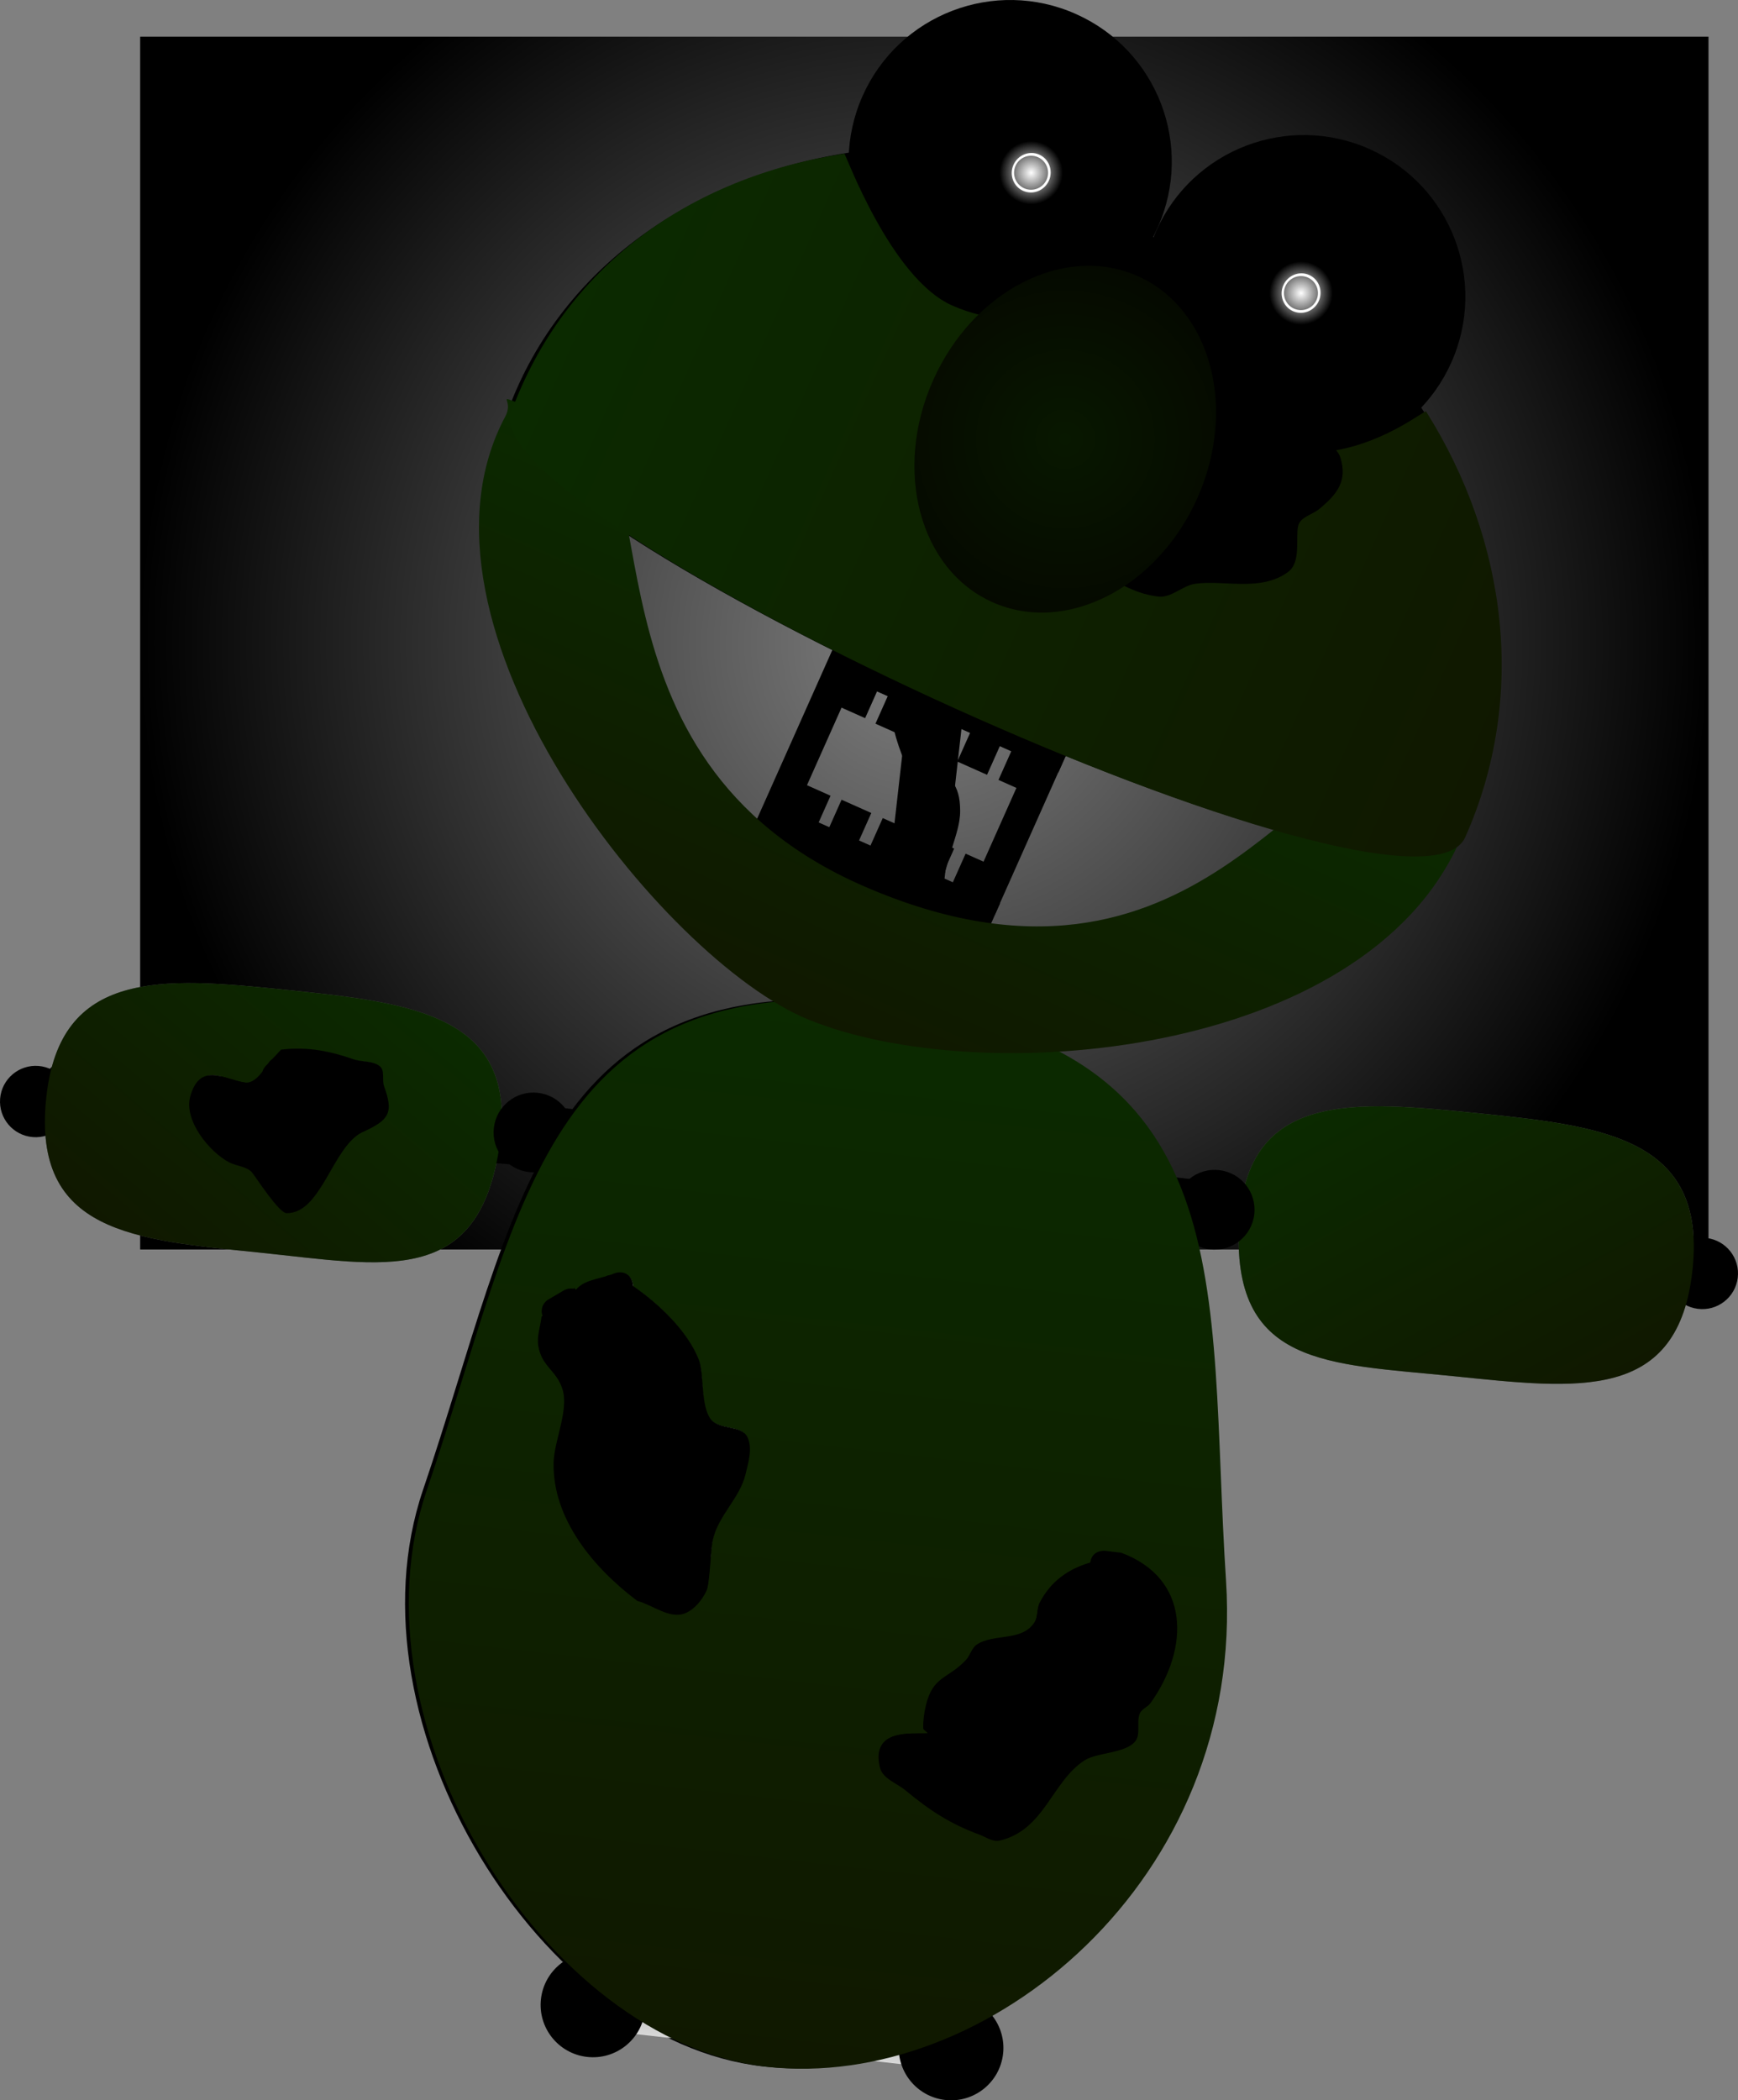 <svg version="1.1" xmlns="http://www.w3.org/2000/svg" xmlns:xlink="http://www.w3.org/1999/xlink" width="557.418" height="673.462" viewBox="0,0,557.418,673.462"><rect x="0" y="0" width="557.418" height="673.462" fill="#808080" stroke="none"/><defs><radialGradient cx="240" cy="180" r="251.501" gradientUnits="userSpaceOnUse" id="color-1"><stop offset="0" stop-color="#000000" stop-opacity="0"/><stop offset="1" stop-color="#000000"/></radialGradient><linearGradient x1="366.251" y1="367.187" x2="374.809" y2="368.255" gradientUnits="userSpaceOnUse" id="color-2"><stop offset="0" stop-color="#a4a4a4"/><stop offset="1" stop-color="#d8d8d8"/></linearGradient><linearGradient x1="453.341" y1="377.326" x2="444.783" y2="376.258" gradientUnits="userSpaceOnUse" id="color-3"><stop offset="0" stop-color="#a4a4a4"/><stop offset="1" stop-color="#d8d8d8"/></linearGradient><linearGradient x1="415.49" y1="332.411" x2="414.067" y2="343.821" gradientUnits="userSpaceOnUse" id="color-4"><stop offset="0" stop-color="#a4a4a4"/><stop offset="1" stop-color="#d8d8d8"/></linearGradient><linearGradient x1="406.063" y1="413.795" x2="407.486" y2="402.385" gradientUnits="userSpaceOnUse" id="color-5"><stop offset="0" stop-color="#a4a4a4"/><stop offset="1" stop-color="#d8d8d8"/></linearGradient><linearGradient x1="384.095" y1="319.465" x2="442.863" y2="426.782" gradientUnits="userSpaceOnUse" id="color-6"><stop offset="0" stop-color="#0b2a00"/><stop offset="1" stop-color="#101800"/></linearGradient><linearGradient x1="78.725" y1="337.304" x2="70.129" y2="336.618" gradientUnits="userSpaceOnUse" id="color-7"><stop offset="0" stop-color="#a4a4a4"/><stop offset="1" stop-color="#d8d8d8"/></linearGradient><linearGradient x1="-8.615" y1="329.619" x2="-0.018" y2="330.304" gradientUnits="userSpaceOnUse" id="color-8"><stop offset="0" stop-color="#a4a4a4"/><stop offset="1" stop-color="#d8d8d8"/></linearGradient><linearGradient x1="37.537" y1="293.287" x2="36.624" y2="304.749" gradientUnits="userSpaceOnUse" id="color-9"><stop offset="0" stop-color="#a4a4a4"/><stop offset="1" stop-color="#d8d8d8"/></linearGradient><linearGradient x1="30.31" y1="374.897" x2="31.224" y2="363.435" gradientUnits="userSpaceOnUse" id="color-10"><stop offset="0" stop-color="#a4a4a4"/><stop offset="1" stop-color="#d8d8d8"/></linearGradient><linearGradient x1="70.902" y1="286.958" x2="-8.356" y2="380.173" gradientUnits="userSpaceOnUse" id="color-11"><stop offset="0" stop-color="#0b2a00"/><stop offset="1" stop-color="#101800"/></linearGradient><linearGradient x1="186.111" y1="544.146" x2="219.471" y2="547.922" gradientUnits="userSpaceOnUse" id="color-12"><stop offset="0" stop-color="#a4a4a4"/><stop offset="1" stop-color="#d8d8d8"/></linearGradient><radialGradient cx="213.151" cy="447.376" r="27.178" gradientUnits="userSpaceOnUse" id="color-13"><stop offset="0" stop-color="#d8d8d8"/><stop offset="1" stop-color="#a4a4a4"/></radialGradient><linearGradient x1="263.178" y1="410.594" x2="248.81" y2="408.968" gradientUnits="userSpaceOnUse" id="color-14"><stop offset="0" stop-color="#a4a4a4"/><stop offset="1" stop-color="#d8d8d8"/></linearGradient><linearGradient x1="172.342" y1="402.788" x2="186.71" y2="404.414" gradientUnits="userSpaceOnUse" id="color-15"><stop offset="0" stop-color="#a4a4a4"/><stop offset="1" stop-color="#d8d8d8"/></linearGradient><linearGradient x1="211.278" y1="462.892" x2="209.517" y2="478.457" gradientUnits="userSpaceOnUse" id="color-16"><stop offset="0" stop-color="#a4a4a4"/><stop offset="1" stop-color="#d8d8d8"/></linearGradient><linearGradient x1="267.634" y1="411.473" x2="283.353" y2="419.358" gradientUnits="userSpaceOnUse" id="color-17"><stop offset="0" stop-color="#a4a4a4"/><stop offset="1" stop-color="#d8d8d8"/></linearGradient><linearGradient x1="166.444" y1="400.886" x2="149.361" y2="405.059" gradientUnits="userSpaceOnUse" id="color-18"><stop offset="0" stop-color="#a4a4a4"/><stop offset="1" stop-color="#d8d8d8"/></linearGradient><linearGradient x1="193.08" y1="615.142" x2="191.286" y2="630.992" gradientUnits="userSpaceOnUse" id="color-19"><stop offset="0" stop-color="#a4a4a4"/><stop offset="1" stop-color="#d8d8d8"/></linearGradient><linearGradient x1="227.881" y1="295.687" x2="189.311" y2="636.502" gradientUnits="userSpaceOnUse" id="color-20"><stop offset="0" stop-color="#0b2a00"/><stop offset="1" stop-color="#101800"/></linearGradient><linearGradient x1="266.759" y1="155.199" x2="260.544" y2="169.139" gradientUnits="userSpaceOnUse" id="color-21"><stop offset="0" stop-color="#a4a4a4"/><stop offset="1" stop-color="#d8d8d8"/></linearGradient><linearGradient x1="240.192" y1="99.378" x2="224.784" y2="92.509" gradientUnits="userSpaceOnUse" id="color-22"><stop offset="0" stop-color="#a4a4a4"/><stop offset="1" stop-color="#d8d8d8"/></linearGradient><linearGradient x1="261.679" y1="166.449" x2="201.972" y2="300.376" gradientUnits="userSpaceOnUse" id="color-23"><stop offset="0" stop-color="#0b2a00"/><stop offset="1" stop-color="#101800"/></linearGradient><linearGradient x1="125.714" y1="64.339" x2="431.931" y2="200.856" gradientUnits="userSpaceOnUse" id="color-24"><stop offset="0" stop-color="#0b2a00"/><stop offset="1" stop-color="#101800"/></linearGradient><radialGradient cx="285.182" cy="114.627" r="57.237" gradientUnits="userSpaceOnUse" id="color-25"><stop offset="0" stop-color="#081800"/><stop offset="1" stop-color="#050900"/></radialGradient><radialGradient cx="274.275" cy="29.185" r="10.15" gradientUnits="userSpaceOnUse" id="color-26"><stop offset="0" stop-color="#ffffff"/><stop offset="1" stop-color="#ffffff" stop-opacity="0"/></radialGradient><radialGradient cx="360.834" cy="67.775" r="10.15" gradientUnits="userSpaceOnUse" id="color-27"><stop offset="0" stop-color="#ffffff"/><stop offset="1" stop-color="#ffffff" stop-opacity="0"/></radialGradient></defs><g transform="translate(56.457,26.202)"><g data-paper-data="{&quot;isPaintingLayer&quot;:true}" fill-rule="nonzero" stroke-linecap="butt" stroke-linejoin="miter" stroke-miterlimit="10" stroke-dasharray="" stroke-dashoffset="0" style="mix-blend-mode: normal"><path d="M-11.502,374.444v-388.889h503.003v388.889z" fill="url(#color-1)" stroke="none" stroke-width="0"/><g data-paper-data="{&quot;index&quot;:null}"><path d="M409.452,415.045c-40.166,-4.062 -71.311,-2.989 -68.468,-49.478c2.576,-42.128 36.821,-38.832 76.987,-34.77c40.166,4.062 72.556,8.178 68.468,49.478c-4.299,43.422 -36.821,38.832 -76.987,34.77z" fill="#525252" stroke="#000000" stroke-width="0"/><path d="M337.878,357.644c1.555,-4.022 5.577,-2.466 5.577,-2.466l1.742,0.812c6.116,0.847 12.08,3.541 17.86,6.69c0.385,-0.459 0.797,-0.94 1.244,-1.442c2.026,-2.275 4.436,-4.177 6.654,-6.265c0,0 2.4,-2.244 4.968,-0.72c0.771,-0.127 1.363,-0.054 1.363,-0.054l2.139,0.267c5.889,0.758 10.306,1.263 13.552,4.555c3.264,-2.74 6.529,-5.48 9.793,-8.221c0,0 3.054,-2.563 5.753,0.176c0.335,-0.039 0.68,-0.038 1.029,0.006c0.333,0.041 0.652,0.12 0.954,0.23c1.354,-0.128 2.511,0.425 2.511,0.425l4.101,1.96c4.391,2.103 9.626,2.743 13.391,5.829c1.396,1.145 2.679,3.019 3.872,5.178c1.717,-1.129 3.581,-1.992 5.639,-2.335c8.151,-1.358 16.48,3.184 23.943,8.433c6.202,-4.747 15.921,-7.719 22.299,-0.98c2.259,2.387 2.425,5.988 3.096,9.32c1.063,0.261 2.177,0.99 2.798,2.749c1.436,4.066 -2.629,5.502 -2.629,5.502c-1.839,0.609 -3.679,1.218 -5.518,1.827l-5.276,-0.542c0,0 -0.115,-0.014 -0.306,-0.057c-0.135,-0.004 -0.271,-0.015 -0.407,-0.032c-0.741,-0.092 -1.414,-0.367 -1.98,-0.774c-2.088,0.97 -4.205,-0.483 -4.205,-0.483c-2.692,-1.848 -5.425,-3.969 -8.222,-6.061c-4.389,1.669 -8.754,3.41 -13.229,4.831c-3.58,1.136 -7.18,3.845 -10.849,3.043c-2.904,-0.634 -3.985,-4.414 -5.886,-6.699c-0.933,-1.122 -1.745,-2.277 -2.483,-3.459c-7.515,5.431 -24.795,7.128 -32.769,2.264c-5.147,-3.139 -5.225,-6.079 -7.138,-9.43c-1.36,1.141 -2.691,2.259 -3.977,3.338c0,0 -0.377,0.317 -0.984,0.609c-0.663,0.843 -1.629,1.424 -2.712,1.596c-0.906,0.875 -2.185,1.347 -3.531,1.179c-0.321,-0.04 -0.628,-0.114 -0.921,-0.218c-2.073,2.188 -5.004,0.651 -5.004,0.651c-2.9,-1.52 -5.984,-3.435 -9.173,-5.369c-3.856,3.183 -8.314,5.176 -14.495,4.142c-2.173,-0.363 -4.709,-0.101 -6.448,-1.453c-2.582,-2.007 -3.093,-5.979 -5.643,-8.027l-0.549,-2.235c-0.584,-0.842 -0.871,-1.893 -0.734,-2.989c0.067,-0.541 0.232,-1.046 0.475,-1.499c0.082,-0.169 0.177,-0.342 0.288,-0.515c-0.385,-0.834 -0.502,-1.917 0.028,-3.287zM351.529,369.091c2.005,0.059 3.524,-0.115 4.767,-0.502c-2.657,-1.341 -5.337,-2.481 -7.999,-3.225c0.131,0.159 0.257,0.324 0.375,0.495c0.7,1.013 -0.067,2.695 0.748,3.618c0.473,0.535 1.395,-0.407 2.109,-0.386zM375.488,362.584c-1.509,1.516 -2.939,3.128 -4.363,4.716c2.213,1.291 4.395,2.55 6.544,3.692c0.616,-0.566 1.392,-0.952 2.24,-1.087c0.365,-0.352 0.79,-0.64 1.256,-0.846c0.313,-0.387 0.573,-0.605 0.573,-0.605l1.216,-1.021c1.162,-0.976 2.324,-1.951 3.486,-2.927c-1.868,-1.321 -4.559,-1.06 -8.083,-1.483l-2.139,-0.267c0,0 -0.3,-0.037 -0.731,-0.172zM408.485,359.538c-0.696,-0.087 -1.332,-0.335 -1.876,-0.702c-2.696,2.263 -5.552,4.661 -8.415,7.064c0.498,0.486 0.949,1.005 1.273,1.616c1.062,2.003 1.035,5.071 3.07,6.07c5.331,2.614 19.16,2.435 23.599,-1.685c0.297,-0.276 0.598,-0.562 0.901,-0.855c-0.273,-0.552 -0.551,-1.106 -0.837,-1.663c-0.575,-1.119 -0.413,-2.733 -1.409,-3.501c-3.233,-2.495 -7.706,-2.746 -11.392,-4.504l-3.845,-1.838c-0.348,0.043 -0.706,0.045 -1.07,-0.001zM454.676,375.092c-1.765,-1.019 -3.563,-1.916 -5.397,-2.628c-0.982,-0.381 -6.437,-1.961 -7.433,-1.768c-1.414,0.274 -2.627,0.885 -3.719,1.671c0.846,1.839 1.652,3.528 2.431,4.816c0.677,1.119 0.213,3.482 1.514,3.619c2.015,0.212 3.486,-2.086 5.343,-2.897c2.38,-1.039 4.812,-1.947 7.261,-2.813zM471.27,376.123c1.922,1.459 3.745,2.832 5.445,3.999c0,0 0.059,0.04 0.156,0.118c0.676,-0.287 1.435,-0.406 2.217,-0.308c0.137,0.017 0.271,0.04 0.403,0.069c0.195,0.005 0.31,0.02 0.31,0.02l1.283,0.205c-0.233,-1.81 -0.508,-3.592 -1.51,-5.062c-1.542,-2.261 -5.443,-0.753 -8.304,0.958z" fill="#000000" stroke="none" stroke-width="0.5"/><g stroke="none" stroke-width="0"><path d="M492.253,390.508l-159.739,-19.924l1.868,-14.976l159.739,19.924z" fill="#000000"/><path d="M371.206,397.136l-8.557,-1.067l7.205,-57.763l8.557,1.067z" fill="url(#color-2)"/><path d="M448.386,347.377l8.557,1.067l-7.205,57.763l-8.557,-1.067z" data-paper-data="{&quot;index&quot;:null}" fill="url(#color-3)"/><path d="M469.247,360.118l-54.467,-16.208l-58.206,2.155l1.423,-11.41l57.493,-2.244l55.18,16.297z" fill="url(#color-4)"/><path d="M463.556,411.552l-57.493,2.244l-55.18,-16.297l1.423,-11.41l55.893,16.386l56.78,-2.333z" data-paper-data="{&quot;index&quot;:null}" fill="url(#color-5)"/><path d="M478.165,380.706c0.782,-6.27 6.499,-10.719 12.77,-9.937c6.27,0.782 10.719,6.499 9.937,12.77c-0.782,6.27 -6.499,10.719 -12.77,9.937c-6.27,-0.782 -10.719,-6.499 -9.937,-12.77z" fill="#000000"/></g><path d="M409.452,415.045c-40.166,-4.062 -71.311,-2.989 -68.468,-49.478c2.576,-42.128 36.821,-38.832 76.987,-34.77c40.166,4.062 72.556,8.178 68.468,49.478c-4.299,43.422 -36.821,38.832 -76.987,34.77z" fill="url(#color-6)" stroke="#000000" stroke-width="0"/></g><g><path d="M26.739,375.435c-40.158,-4.146 -72.936,-6.228 -68.364,-49.622c4.349,-41.274 36.902,-38.754 77.06,-34.609c40.158,4.146 74.361,7.843 68.364,49.622c-6.618,46.104 -36.902,38.754 -77.06,34.609z" fill="#525252" stroke="#000000" stroke-width="0"/><path d="M108.442,333.696c0.242,1.449 -0.092,2.486 -0.638,3.224c0.074,0.191 0.132,0.38 0.178,0.562c0.146,0.493 0.205,1.021 0.162,1.564c-0.088,1.101 -0.582,2.073 -1.324,2.779l-0.99,2.077c-2.911,1.49 -4.215,5.276 -7.149,6.72c-1.977,0.972 -4.407,0.203 -6.609,0.119c-6.263,-0.238 -10.225,-3.091 -13.358,-6.988c-3.515,1.249 -6.922,2.5 -10.07,3.403c0,0 -3.182,0.912 -4.769,-1.65c-0.307,0.043 -0.624,0.053 -0.946,0.028c-1.353,-0.108 -2.51,-0.829 -3.22,-1.869c-1.025,-0.388 -1.854,-1.152 -2.333,-2.112c-0.535,-0.409 -0.841,-0.795 -0.841,-0.795c-1.041,-1.317 -2.119,-2.681 -3.219,-4.073c-2.551,2.894 -3.223,5.758 -8.898,7.791c-8.793,3.15 -25.373,-2.006 -31.634,-8.845c-0.961,1.009 -1.99,1.976 -3.131,2.886c-2.324,1.853 -4.147,5.336 -7.119,5.37c-3.756,0.043 -6.733,-3.338 -10.01,-5.175c-4.095,-2.296 -8.017,-4.884 -11.978,-7.406c-3.163,1.483 -6.267,3.008 -9.278,4.273c0,0 -2.367,0.995 -4.215,-0.378c-0.637,0.284 -1.352,0.417 -2.096,0.358c-0.137,-0.011 -0.272,-0.028 -0.405,-0.051c-0.195,0.004 -0.311,-0.006 -0.311,-0.006l-5.277,-0.536c-1.678,-0.968 -3.356,-1.937 -5.035,-2.905c0,0 -3.691,-2.229 -1.462,-5.92c0.964,-1.597 2.202,-2.086 3.296,-2.126c1.331,-3.128 2.222,-6.621 4.917,-8.501c7.609,-5.31 16.526,-0.434 21.64,5.469c8.371,-3.631 17.446,-6.395 25.154,-3.417c1.946,0.752 3.597,1.975 5.05,3.427c1.606,-1.873 3.24,-3.45 4.839,-4.288c4.311,-2.261 9.568,-1.829 14.293,-3l4.412,-1.09c0,0 1.245,-0.308 2.545,0.092c0.318,-0.047 0.646,-0.059 0.98,-0.033c0.351,0.028 0.689,0.097 1.009,0.203c3.198,-2.137 5.67,0.991 5.67,0.991c2.643,3.344 5.285,6.688 7.928,10.031c3.844,-2.567 8.272,-2.169 14.193,-1.72l2.149,0.171c0,0 0.595,0.047 1.324,0.328c2.824,-0.973 4.72,1.71 4.72,1.71c1.75,2.494 3.725,4.844 5.249,7.482c0.336,0.582 0.642,1.136 0.927,1.663c6.297,-1.914 12.683,-3.346 18.844,-2.939l1.87,-0.443c0,0 4.253,-0.71 4.963,3.543zM92.758,342.146c0.704,0.124 1.415,1.233 1.987,0.804c0.985,-0.739 0.574,-2.541 1.465,-3.392c0.15,-0.144 0.306,-0.28 0.467,-0.409c-2.757,0.19 -5.612,0.765 -8.486,1.541c1.138,0.631 2.591,1.108 4.567,1.456zM70.611,330.927c-0.449,0.044 -0.75,0.02 -0.75,0.02l-2.149,-0.171c-3.537,-0.298 -6.12,-1.098 -8.216,-0.182c0.941,1.19 1.882,2.381 2.823,3.571l0.985,1.246c0,0 0.211,0.266 0.439,0.709c0.415,0.296 0.773,0.663 1.059,1.082c0.803,0.304 1.486,0.838 1.974,1.517c2.335,-0.683 4.727,-1.475 7.155,-2.292c-1.074,-1.843 -2.148,-3.711 -3.319,-5.501zM38.911,321.271c-0.365,-0.029 -0.716,-0.103 -1.048,-0.216l-4.137,1.022c-3.965,0.976 -8.397,0.318 -12.068,2.107c-1.131,0.551 -1.298,2.165 -2.088,3.144c-0.393,0.487 -0.777,0.974 -1.156,1.459c0.238,0.349 0.474,0.689 0.71,1.02c3.514,4.933 17.021,7.905 22.771,6.423c2.196,-0.566 2.789,-3.576 4.234,-5.323c0.441,-0.533 0.988,-0.95 1.573,-1.325c-2.317,-2.932 -4.629,-5.857 -6.812,-8.619c-0.607,0.25 -1.281,0.364 -1.98,0.308zM-2.928,331.385c1.654,1.169 2.631,3.718 4.647,3.918c1.301,0.129 1.325,-2.279 2.214,-3.238c1.024,-1.104 2.155,-2.595 3.355,-4.225c-0.91,-0.99 -1.975,-1.834 -3.304,-2.388c-0.936,-0.391 -6.598,0.054 -7.637,0.228c-1.941,0.325 -3.882,0.841 -5.817,1.482c2.223,1.344 4.422,2.725 6.542,4.224zM-33.869,322.197c-1.278,1.236 -1.908,2.926 -2.502,4.652l1.298,0.058c0,0 0.116,0.009 0.308,0.044c0.135,-0.002 0.271,0.003 0.408,0.013c0.785,0.063 1.504,0.332 2.108,0.75c0.111,-0.057 0.177,-0.084 0.177,-0.084c1.901,-0.799 3.964,-1.774 6.141,-2.815c-2.456,-2.254 -5.971,-4.52 -7.938,-2.618z" fill="#000000" stroke="none" stroke-width="0.5"/><g stroke="none" stroke-width="0"><path d="M-48.189,319.615l160.467,12.794l-1.199,15.044l-160.467,-12.794z" fill="#000000"/><path d="M72.442,307.605l8.597,0.685l-4.627,58.026l-8.596,-0.685z" fill="url(#color-7)"/><path d="M-2.332,359.317l-8.596,-0.685l4.627,-58.026l8.596,0.685z" data-paper-data="{&quot;index&quot;:null}" fill="url(#color-8)"/><path d="M-19.798,298.088l57.336,-4.801l55.851,13.825l-0.914,11.462l-56.567,-13.882l-56.62,4.858z" fill="url(#color-9)"/><path d="M-24.627,349.61l55.134,13.768l58.052,-4.743l-0.914,11.462l-57.336,4.801l-55.851,-13.825z" data-paper-data="{&quot;index&quot;:null}" fill="url(#color-10)"/><path d="M-45.924,338.405c-6.299,-0.502 -10.998,-6.016 -10.496,-12.315c0.502,-6.299 6.016,-10.998 12.315,-10.496c6.299,0.502 10.998,6.016 10.496,12.315c-0.502,6.299 -6.016,10.998 -12.315,10.496z" fill="#000000"/></g><path d="M26.739,375.435c-40.158,-4.146 -72.936,-6.228 -68.364,-49.622c4.349,-41.274 36.902,-38.754 77.06,-34.609c40.158,4.146 74.361,7.843 68.364,49.622c-6.618,46.104 -36.902,38.754 -77.06,34.609zM30.168,314.204c-0.15,0.185 -0.318,0.42 -0.504,0.692l-0.72,0.775c-0.091,0.09 -0.179,0.185 -0.264,0.284c-0.353,0.415 -0.613,0.877 -0.783,1.362c-0.031,0.079 -0.062,0.161 -0.09,0.246c-1.446,1.89 -3.325,3.715 -5.521,3.412c-6.475,-0.895 -14.332,-6.853 -17.528,4.31c-2.23,7.789 6.175,17.915 12.503,21.145c2.371,1.21 5.61,1.211 7.281,3.284c1.231,1.528 8.446,12.876 10.906,12.913c11.164,0.171 14.512,-20.946 23.965,-25.764c8.888,-3.982 10.244,-6.184 7.141,-14.736c-0.73,-2.012 0.337,-4.878 -1.268,-6.293c-2.19,-1.93 -5.696,-1.329 -8.457,-2.279c-7.872,-2.708 -14.658,-4.026 -23.111,-3.02l-2.739,2.946c-0.514,0.374 -0.812,0.723 -0.812,0.723z" fill="url(#color-11)" stroke="#000000" stroke-width="0"/><path d="M30.097,314.047c0,0 0.308,-0.354 0.823,-0.728l2.774,-2.955c8.452,-1.006 15.407,0.386 23.279,3.095c2.761,0.95 6.283,0.381 8.473,2.311c1.605,1.415 0.548,4.316 1.277,6.327c3.102,8.551 1.736,10.848 -7.152,14.83c-9.453,4.818 -12.964,26.042 -24.128,25.871c-2.459,-0.038 -9.751,-11.404 -10.982,-12.933c-1.67,-2.073 -4.951,-2.104 -7.323,-3.314c-6.328,-3.23 -14.784,-13.491 -12.554,-21.279c3.196,-11.163 11.069,-5.265 17.544,-4.371c2.196,0.303 4.12,-1.581 5.566,-3.471c0.028,-0.084 0.061,-0.168 0.092,-0.248c0.17,-0.485 0.446,-0.958 0.798,-1.373c0.085,-0.099 0.177,-0.197 0.268,-0.287l0.731,-0.781c0.186,-0.271 0.363,-0.51 0.512,-0.696z" data-paper-data="{&quot;noHover&quot;:false,&quot;origItem&quot;:[&quot;Path&quot;,{&quot;applyMatrix&quot;:true,&quot;segments&quot;:[[[367.48181,262.68188],[0,0],[0.00346,0.13808]],[[367.51899,263.1771],[-0.01964,-0.18984],[0,0]],[[367.49179,263.79038],[0,0],[-0.0066,0.07408]],[[367.48181,264.01522],[0,-0.07578],[0,0.31596]],[[367.64739,264.91178],[-0.10696,-0.2783],[0.01594,0.0469]],[[367.69993,265.05434],[-0.01916,-0.04804],[0.07122,1.37946]],[[366.54169,268.63834],[1.08494,-0.69138],[-3.19892,2.03854]],[[360.41241,277.13324],[-2.78356,-6.1369],[1.9421,4.28172]],[[373.88953,281.78168],[-4.01188,0.95086],[1.50342,-0.35634]],[[378.34303,280.4965],[-1.51788,-0.28862],[1.11886,0.21276]],[[388.01925,282.10594],[-1.10152,0.90792],[5.00006,-4.12126]],[[388.92909,261.70604],[-2.36802,5.68378],[2.43238,-5.10166]],[[386.54691,252.5064],[4.58632,2.61444],[-1.07886,-0.61502]],[[383.62063,250.20062],[1.24164,0.02216],[-1.69398,-0.03022]],[[379.02513,252.3722],[1.57754,-0.6179],[-4.49844,1.76196]],[[367.67215,259.7252],[3.35878,-3.62236],[0,0]],[[367.56871,262.05704],[0,0],[-0.08686,0.35868]],[367.48183,262.6819]],&quot;closed&quot;:true,&quot;fillColor&quot;:[0,0,0,1]}]}" fill="#000000" stroke="none" stroke-width="0.5"/></g><g><path d="M335.556,480.462c6.249,96.026 -76.663,163.914 -147.443,155.904c-70.78,-8.01 -134.511,-109.61 -108.873,-184.911c30.527,-89.66 37.23,-168.377 147.443,-155.904c115.846,13.11 102.722,90.397 108.873,184.911z" fill="#000000" stroke="#000000" stroke-width="0"/><g stroke="none"><path d="M244.888,640.57c-4.789,-0.542 -4.247,-5.331 -4.247,-5.331l0.09,-0.798c0.632,-5.52 2.138,-12.289 0.187,-17.872c-1.574,-4.503 -8.283,-5.214 -11.261,-9.275c-0.604,-0.823 -4.512,-11.834 -4.573,-12.708c-0.101,-1.444 1.762,-2.711 1.398,-4.112c-0.501,-1.926 -2.745,-2.943 -3.688,-4.695c-1.14,-2.119 -1.657,-4.518 -2.485,-6.777c-2.419,-3.656 -7.027,-6.138 -8.049,-10.401c-1.862,-7.767 2.503,-21.348 3.661,-29.241c0.324,-2.207 1.358,-6.367 0.01,-8.799c-4.083,-7.363 -12.078,-12.689 -13.457,-21.577c-1.177,-7.582 5.35,-12.976 9.116,-17.827c3.418,-4.403 3.363,-12.046 1.685,-16.964c-1.012,-2.967 -2.156,-4.616 -3.634,-6.045c-2.134,9.075 -4.238,19.022 -8.421,26.275c-3.321,5.759 -12.357,11.622 -17.667,15.223c-1.672,1.134 -6.093,2.33 -7.3,4.748c-5.164,10.338 1.959,12.957 2.596,23.25c0.683,11.05 -14.065,25.629 -22.657,31.346c-0.816,2.583 2.068,5.034 2.678,7.673c0.874,3.781 0.392,10.988 -1.742,14.602c-5.081,8.606 -15.879,11.568 -19.963,21.285c-0.508,1.21 -0.091,8.445 -0.084,8.667l0.331,3.814c0,0 0.408,4.803 -4.395,5.21c-4.803,0.408 -5.21,-4.395 -5.21,-4.395l-0.362,-4.349c-0.312,-11.467 2.874,-18.559 11.449,-26.822c3.048,-2.937 7.526,-4.508 9.799,-8.079c3.619,-5.687 -2.2,-10.185 -2.589,-15.275c-0.208,-2.717 1.466,-5.249 2.199,-7.874c7.118,-5.435 15.95,-13.934 20.677,-21.804c2.865,-4.77 -3.933,-11.704 -4.698,-15.432c-0.825,-4.018 2.114,-13.935 3.746,-16.849c5.084,-9.076 19.804,-10.395 24.792,-19.671c3.087,-5.741 4.945,-13.021 6.623,-20.165c-6.427,0.161 -12.663,-2.563 -17.757,-9.464c-1.762,-2.387 -3.257,-4.981 -4.531,-7.661c-0.626,-1.316 -0.121,-3.165 -1.12,-4.226c-1.766,-1.875 -5.093,0.778 -7.632,1.214c-5.054,0.866 -12.007,3.34 -17.147,2.261c-11.474,-2.409 -11.914,-9.507 -14.152,-19.193c-0.475,-2.055 -1.929,-3.898 -1.99,-6.006c-0.076,-2.584 3.314,-12.318 4.013,-14.477c0.37,-3.392 2.27,-6.765 1.599,-10.111c-0.505,-2.522 -4.375,-2.717 -6.429,-4.265c-2.905,-2.188 -8.725,-7.05 -9.688,-10.676c-1.342,-5.054 1.306,-12.024 5.292,-15.244c1.732,-1.399 4.442,-0.932 6.344,-2.09c8.672,-5.282 15.105,-18.926 1.168,-23.401c-3.424,-1.099 -7.134,-1.026 -10.616,-1.925c0,0 -4.665,-1.214 -3.451,-5.878c1.214,-4.665 5.879,-3.451 5.879,-3.451c3.756,0.987 7.806,0.821 11.444,2.181c11.774,4.4 19.173,19.056 11.807,30.095c-1.284,1.924 -11.057,10.503 -11.477,10.765c-1.726,1.08 -8.904,1.385 -7.126,6.285c2.42,6.669 13.596,7.186 15.955,14.432c0.475,1.459 -1.031,13.197 -1.277,15.306c-1.269,3.997 -4.05,7.803 -3.809,11.99c0.084,1.466 1.367,2.634 1.697,4.064c0.624,2.713 0.361,5.602 1.141,8.275c1.1,3.77 5.689,4.022 8.715,3.54c6.855,-1.092 19.115,-6.101 25.486,-1.43c2.309,1.693 2.598,5.103 3.975,7.613c3.354,6.114 8.958,13.053 15.855,12.395c0.368,-1.437 0.749,-2.834 1.153,-4.176c0,0 0.41,-1.361 1.524,-2.382l-2.675,-2.417c0,0 -3.401,-3.415 0.014,-6.816c3.415,-3.401 6.816,0.014 6.816,0.014l4.435,4.733c0.18,1.221 0.549,2.235 1.072,3.069l1.396,-1.395c0.422,-0.429 0.923,-0.778 1.475,-1.025c1.298,-0.64 3.308,-1.031 5.32,0.943c0.035,0.034 0.069,0.068 0.103,0.103c1.674,1.711 1.648,3.414 1.21,4.684c6.29,-0.44 13.742,-3.305 17.587,-4.711c2.067,-0.756 3.752,-2.322 5.754,-3.234c2.283,-1.04 4.701,-1.755 7.063,-2.601c2.158,-0.774 10.507,-3.517 8.895,-7.561c-1.471,-3.689 -4.891,-6.318 -6.699,-9.855c-1.748,-8.643 -1.117,-27.095 7.619,-32.555c4.926,-3.079 9.9,0.013 14.843,-4.637c6.084,-5.723 0.262,-14.459 3.29,-20.966c0.986,-2.119 3.806,-2.723 5.599,-4.223c10.068,-8.419 21.868,-7.078 33.903,-11.518c0,0 4.526,-1.657 6.183,2.869c1.657,4.526 -2.869,6.183 -2.869,6.183c-5.968,2.171 -12.123,3.776 -18.428,4.719c-2.964,0.444 -6.127,-0.329 -8.886,1.394c-1.584,0.989 -2.469,2.844 -3.973,3.952c-0.886,0.653 -2.603,0.233 -3.063,1.233c-1.323,2.871 1.289,6.303 0.896,9.439c-0.635,5.071 -2.068,9.991 -5.817,13.715c-2.769,2.75 -8.791,5.89 -12.758,6.61c-1.383,0.251 -2.872,-0.827 -4.2,-0.366c-0.712,0.247 -0.651,1.374 -0.818,2.109c-1.312,5.771 -3.797,12.959 -2.442,18.807c2.008,3.862 6.3,6.714 7.03,11.006c2.939,17.281 -25.606,23.401 -37.075,26.772c-5.074,1.491 -11.102,2.935 -16.524,2.672c6.404,9.549 7.91,21.624 0.599,32.081c-1.997,2.857 -8.018,6.219 -7.088,11.06c1.865,9.713 13.591,14.168 14.154,25.212c0.407,7.987 -2.235,16.895 -3.546,24.746c-0.412,2.466 -1.818,4.943 -1.293,7.388c0.328,1.527 2.548,1.864 3.54,3.07c1.539,1.871 2.656,4.051 3.984,6.077c1.824,4.991 5.743,9.139 7.081,14.281c0.457,1.755 -1.34,3.474 -1.283,5.286c0.085,2.682 1.329,5.315 2.838,7.534c2.35,3.455 5.217,2.123 8.272,5.018c7.799,7.391 5.521,19.47 4.483,28.74l-0.09,0.798c0,0 -0.542,4.789 -5.331,4.247z" fill="#000000" stroke-width="0.5"/><path d="M249.864,177.095c0.871,-0.577 3.981,-2.273 6.537,0.934c3.003,3.77 -0.767,6.773 -0.767,6.773l-4.878,2.081c-1.4,-0.171 -2.8,-0.341 -4.2,-0.512c-4.455,-0.166 -6.172,6.296 -6.598,10.204c-0.772,7.087 0.448,14.222 4.022,20.66c3.859,6.951 7.477,7.344 7.508,16.547c0.014,4.104 -1.458,8.096 -2.64,12.026c-3.47,11.526 -5.813,22.244 -10.457,33.359c-1.368,3.274 -1.508,7.093 -3.427,10.077c-4.126,6.413 -13.488,11.423 -18.581,17.562c-0.296,3.478 -1.24,12.144 -0.548,15.321c4.222,19.385 25.435,41.342 17.282,62.615c-1.359,3.546 -3.215,6.989 -5.692,9.867c-3.334,3.873 -8.884,5.184 -12.714,8.568c-3.599,3.18 -8.147,8.18 -9.345,13.118c-1.815,7.481 2.496,16.02 10.293,16.429c0,0 4.789,0.542 4.247,5.331c-0.542,4.789 -5.331,4.247 -5.331,4.247c-13.267,-1.95 -21.787,-14.409 -18.625,-28.075c1.667,-7.205 7.074,-13.505 12.367,-18.265c6.05,-5.442 12.754,-6.171 15.635,-14.208c3.504,-9.775 -3.02,-21.773 -6.406,-30.498c-3.264,-8.413 -9.297,-18.366 -11.138,-27.115c-1.338,-6.357 0.253,-14.72 1.063,-21.008c2.326,-3.017 4.376,-6.268 6.977,-9.052c3.699,-3.959 9.738,-5.685 12.574,-10.301c1.508,-2.454 1.374,-5.614 2.456,-8.284c3.365,-8.308 5.766,-15.299 7.95,-24.053c1.385,-5.55 6.547,-15.951 4.243,-22.068c-1.128,-2.995 -4.538,-4.622 -6.095,-7.418c-2.496,-4.482 -5.668,-13.351 -6.026,-18.366c-0.547,-7.666 2.221,-20.961 9.46,-25.459c2.147,-1.334 4.968,-0.933 7.452,-1.4c1.134,0.121 2.268,0.241 3.403,0.362z" fill="#000000" stroke-width="0.5"/><path d="M218.503,343.163l19.771,-174.706l17.827,2.017l-19.771,174.706z" fill="#000000" stroke-width="0"/><path d="M177.792,617.655l16.638,-147.017l33.36,3.775l-16.638,147.017z" fill="url(#color-12)" stroke-width="0"/><path d="M183.269,469.737l5.753,-50.834l54.011,6.112l-5.753,50.834z" fill="url(#color-13)" stroke-width="0"/><path d="M242.126,468.029l13.368,-118.122l14.368,1.626l-13.368,118.122z" data-paper-data="{&quot;index&quot;:null}" fill="url(#color-14)" stroke-width="0"/><path d="M165.568,462.643l13.548,-119.711l14.368,1.626l-13.548,119.711z" data-paper-data="{&quot;index&quot;:null}" fill="url(#color-15)" stroke-width="0"/><path d="M165.511,473.477l1.762,-15.565l88.01,9.96l-1.762,15.565z" fill="url(#color-16)" stroke-width="0"/><path d="M236.632,473.278l62.002,-123.609l15.719,7.885l-62.002,123.609z" fill="url(#color-17)" stroke-width="0"/><path d="M165.766,472.228l-32.811,-134.339l17.084,-4.172l32.811,134.339z" data-paper-data="{&quot;index&quot;:null}" fill="url(#color-18)" stroke-width="0"/><path d="M115.759,343.901l1.762,-15.565l219.066,24.792l-1.762,15.565z" fill="#000000" stroke-width="0"/><path d="M127.346,338.356c-0.794,7.019 -7.128,12.065 -14.147,11.27c-7.019,-0.794 -12.065,-7.128 -11.27,-14.147c0.794,-7.019 7.128,-12.065 14.147,-11.27c7.019,0.794 12.065,7.128 11.27,14.147z" fill="#000000" stroke-width="0"/><path d="M345.825,363.141c-0.794,7.019 -7.128,12.065 -14.147,11.27c-7.019,-0.794 -12.065,-7.128 -11.27,-14.147c0.794,-7.019 7.128,-12.065 14.147,-11.27c7.019,0.794 12.065,7.128 11.27,14.147z" fill="#000000" stroke-width="0"/><path d="M134.436,624.559l1.794,-15.85l113.7,12.867l-1.794,15.85z" fill="url(#color-19)" stroke-width="0"/><path d="M150.399,618.553c-1.043,9.212 -9.355,15.835 -18.567,14.792c-9.212,-1.043 -15.835,-9.355 -14.792,-18.567c1.043,-9.212 9.355,-15.835 18.568,-14.792c9.212,1.043 15.835,9.355 14.792,18.567z" fill="#000000" stroke-width="0"/><path d="M265.254,632.359c-1.043,9.212 -9.355,15.835 -18.567,14.792c-9.212,-1.043 -15.835,-9.355 -14.792,-18.567c1.043,-9.212 9.355,-15.835 18.568,-14.792c9.212,1.043 15.835,9.355 14.792,18.568z" fill="#000000" stroke-width="0"/></g><path d="M336.754,480.598c6.249,96.026 -76.663,163.914 -147.443,155.904c-70.78,-8.01 -134.511,-109.61 -108.873,-184.911c30.527,-89.66 37.23,-168.377 147.443,-155.904c115.846,13.11 102.722,90.397 108.873,184.911zM276.984,487.866c-0.985,1.921 -0.491,4.443 -1.651,6.264c-4.027,6.318 -12.842,3.452 -18.384,7.118c-1.663,1.1 -2.082,3.436 -3.447,4.89c-5.885,6.266 -10.562,4.922 -12.846,14.527c-0.564,2.373 -0.908,4.83 -0.844,7.268c0.018,0.666 1.745,1.647 1.08,1.681c-4.923,0.255 -18.049,-1.684 -14.977,10.891c0.899,3.68 5.671,5.024 8.507,7.535c7.4,6.124 14.002,10.463 23.219,13.833c2.143,0.784 4.344,2.471 6.564,1.942c14.445,-3.441 16.521,-18.873 27.063,-25.688c4.008,-2.591 12.976,-2.132 16.177,-5.991c1.916,-2.31 0.342,-6.1 1.462,-8.885c0.605,-1.506 2.535,-2.087 3.48,-3.407c12.58,-17.576 12.792,-39.776 -9.336,-48.017l-5.085,-0.608c0,0 -4.244,-0.48 -4.759,3.742c-6.858,1.971 -12.619,5.878 -16.223,12.906zM140.779,382.21l-1.616,0.604c-0.438,0.048 -0.894,0.172 -1.339,0.413c-4.706,1.277 -7.337,1.793 -9.474,4.24c-0.091,-0.039 -0.184,-0.075 -0.279,-0.109l-0.167,-0.389l-0.499,0.215c-0.09,-0.016 -0.182,-0.029 -0.274,-0.04c-0.979,-0.111 -1.919,0.116 -2.703,0.588l-4.873,2.86c-1.15,0.659 -1.982,1.838 -2.143,3.256c-0.084,0.738 0.025,1.454 0.285,2.097l-0.349,0.108c-0.349,3.126 -1.559,6.274 -1.047,9.378c1.112,6.733 5.867,7.758 7.788,13.916c2.095,6.717 -2.692,16.517 -2.83,23.408c-0.363,18.079 12.661,33.619 26.653,44.18c5.082,1.372 10.392,5.959 15.278,3.999c3.082,-1.236 5.433,-4.219 6.87,-7.212c1.033,-2.151 1.288,-12.878 1.993,-16.18c1.695,-7.939 8.555,-13.261 10.426,-21.037c0.931,-3.869 2.324,-8.334 0.602,-11.922c-1.876,-3.911 -9.109,-2.183 -11.727,-5.642c-3.365,-4.446 -1.982,-14.454 -3.779,-19.027c-3.561,-9.062 -12.507,-17.757 -20.949,-23.572c-0.015,-0.473 -0.114,-0.995 -0.324,-1.568c-1.481,-4.045 -5.526,-2.564 -5.526,-2.564z" fill="url(#color-20)" stroke="#000000" stroke-width="0"/><path d="M146.299,384.602c0.21,0.573 0.31,1.095 0.325,1.568c8.441,5.816 17.495,14.543 21.056,23.605c1.797,4.573 0.476,14.667 3.841,19.113c2.618,3.459 9.858,1.775 11.735,5.686c1.721,3.588 0.322,8.111 -0.609,11.98c-1.871,7.776 -8.792,13.185 -10.487,21.125c-0.705,3.302 -0.992,14.048 -2.025,16.2c-1.438,2.993 -3.815,5.986 -6.897,7.222c-4.886,1.96 -10.242,-2.621 -15.325,-3.993c-13.992,-10.561 -27.182,-26.234 -26.819,-44.313c0.138,-6.892 4.951,-16.83 2.856,-23.547c-1.921,-6.158 -6.659,-7.204 -7.771,-13.937c-0.513,-3.103 0.717,-6.269 1.066,-9.395l0.349,-0.108c-0.26,-0.643 -0.366,-1.361 -0.282,-2.099c0.161,-1.418 1.002,-2.604 2.153,-3.263l4.888,-2.869c0.784,-0.472 1.731,-0.702 2.711,-0.591c0.092,0.01 0.184,0.023 0.275,0.04l0.5,-0.215l0.167,0.389c0.095,0.033 0.188,0.069 0.28,0.108c2.137,-2.447 4.8,-2.973 9.506,-4.25c0.445,-0.241 0.905,-0.366 1.344,-0.413l1.621,-0.605c0,0 4.062,-1.483 5.543,2.563z" data-paper-data="{&quot;noHover&quot;:false,&quot;origItem&quot;:[&quot;Path&quot;,{&quot;applyMatrix&quot;:true,&quot;segments&quot;:[[433.53043,267.11246],[[432.63795,267.56622],[0,0],[-0.24972,0.056]],[[431.89257,267.8916],[0.24112,-0.16812],[-2.63064,1.04344]],[[426.70591,270.95498],[1.07286,-1.5508],[-0.05522,-0.01668]],[[426.53793,270.91058],[0.05674,0.0129],[0,0]],[426.41599,270.6972],[[426.14233,270.85358],[0,0],[-0.05308,-0.00336]],[[425.98179,270.8485],[0.05392,0],[-0.5719,0]],[[424.46159,271.36366],[0.42124,-0.32312],[0,0]],[[421.83841,273.33106],[0,0],[-0.62044,0.45492]],[[420.81513,275.34852],[0,-0.82832],[0,0.43112]],[[421.11641,276.53932],[-0.19214,-0.35404],[0,0]],[[420.92241,276.62406],[0,0],[0.0028,1.82536]],[[420.93079,282.10012],[-0.49812,-1.75608],[1.08072,3.81002]],[[426.32991,289.61686],[-1.50954,-3.42576],[1.64648,3.73654]],[[426.22575,303.30026],[-0.37004,-3.98316],[0.97074,10.44904]],[[444.47869,327.03776],[-8.75796,-5.17698],[3.02034,0.4595]],[[453.54997,328.34698],[-2.68958,1.44904],[1.69636,-0.91394]],[[457.04121,323.73964],[-0.63378,1.81968],[0.45556,-1.30796]],[[457.13451,314.2791],[-0.19094,1.95008],[0.4591,-4.68886]],[[461.77385,301.46766],[-0.57166,4.60614],[0.28442,-2.29164]],[[461.34325,294.55342],[1.2267,1.95644],[-1.33728,-2.13282]],[[454.21279,292.0651],[1.73542,1.82362],[-2.23076,-2.34414]],[[450.79217,281.33976],[1.33458,2.51974],[-2.64464,-4.99322]],[[437.17367,269.11366],[5.2472,2.80286],[-0.03964,-0.27194]],[[436.88453,268.2305],[0.15842,0.31684],[-1.11804,-2.23606]]],&quot;closed&quot;:true,&quot;fillColor&quot;:[0,0,0,1]}]}" fill="#000000" stroke="none" stroke-width="0.5"/><path d="M277.006,487.695c3.604,-7.028 9.417,-10.92 16.275,-12.891c0.514,-4.222 4.766,-3.738 4.766,-3.738l5.098,0.616c22.127,8.241 21.992,30.598 9.412,48.174c-0.945,1.32 -2.876,1.918 -3.482,3.424c-1.12,2.785 0.442,6.615 -1.474,8.925c-3.201,3.86 -12.215,3.462 -16.223,6.053c-10.542,6.815 -12.762,22.285 -27.207,25.725c-2.22,0.529 -4.445,-1.165 -6.588,-1.948c-9.217,-3.37 -15.897,-7.763 -23.297,-13.887c-2.836,-2.512 -7.628,-3.886 -8.527,-7.566c-3.071,-12.575 10.369,-10.777 15.291,-11.032c0.665,-0.034 -1.386,-0.897 -1.403,-1.563c-0.064,-2.438 0.272,-4.929 0.836,-7.302c2.284,-9.605 6.981,-8.363 12.865,-14.629c1.365,-1.454 1.811,-3.827 3.474,-4.927c5.542,-3.666 14.497,-0.852 18.524,-7.171c1.161,-1.821 0.672,-4.342 1.658,-6.263z" data-paper-data="{&quot;noHover&quot;:false,&quot;origItem&quot;:[&quot;Path&quot;,{&quot;applyMatrix&quot;:true,&quot;segments&quot;:[[[518.96911,319.15142],[0,0],[-0.4428,1.17226]],[[518.42557,322.87124],[0.55044,-1.12574],[-1.91004,3.90624]],[[508.28905,328.17548],[2.95658,-2.47562],[-0.88732,0.74298]],[[506.62039,331.22008],[0.69234,-0.92736],[-2.98444,3.99748]],[[500.16067,340.43552],[0.69018,-5.68766],[-0.17052,1.40514]],[[500.14851,344.68186],[-0.19618,-1.40178],[0.05356,0.38274]],[[500.88075,345.58076],[0.38124,-0.06326],[-2.8221,0.4682]],[[492.95463,352.83846],[-2.59164,-7.0508],[0.75844,2.06342]],[[498.35195,356.62858],[-1.7991,-1.26336],[4.66714,3.0487]],[[512.64415,363.09012],[-5.53518,-1.34198],[1.28696,0.31202]],[[516.55621,363.78164],[-1.24552,0.44976],[8.1054,-2.92682]],[[530.48615,347.20234],[-5.63448,4.61792],[2.14212,-1.75564]],[[539.42375,342.69158],[-1.5939,2.43462],[0.95412,-1.45738]],[[539.68687,337.4724],[-0.46386,1.67904],[0.25084,-0.90798]],[[541.47109,335.28086],[-0.45866,0.8228],[6.10738,-10.95648]],[[532.95395,308.20056],[13.29786,3.30832],[0,0]],[529.98183,308.18182],[[527.48197,310.6501],[0.02106,-2.46828],[-3.82592,1.584]],[[518.96913,319.15138],[1.61976,-4.2881],[0,0]]],&quot;closed&quot;:true,&quot;fillColor&quot;:[0,0,0,1]}]}" fill="#000000" stroke="none" stroke-width="0.5"/></g><path d="M412.428,241.795c-16.429,36.851 -318.714,-101.871 -305.958,-136.402c17.602,-47.65 62.54,-76.778 114.198,-83.346c32.261,-4.102 159.308,52.979 177.237,80.16c27.729,42.04 34.931,93.813 14.524,139.588z" fill="#000000" stroke="#000000" stroke-width="0"/><g stroke-width="0"><path d="M231.265,104.517l6.215,-13.941l97.584,43.505l-6.215,13.941z" fill="#000000" stroke="none"/><path d="M186.231,236.641l40.218,-90.212l9.338,4.163l-40.218,90.212z" fill="#000000" stroke="none"/><path d="M253.218,263.038l39.077,-87.653l9.338,4.163l-39.077,87.653z" data-paper-data="{&quot;index&quot;:null}" fill="#000000" stroke="none"/><path d="M211.752,147.387l6.215,-13.941l97.584,43.505l-6.215,13.941z" fill="url(#color-21)" stroke="none"/><path d="M303.466,188.275l45.14,-101.252l15.408,6.869l-45.14,101.252z" fill="#000000" stroke="#000000"/><path d="M202.214,143.135l45.14,-101.252l15.408,6.869l-45.14,101.252z" data-paper-data="{&quot;index&quot;:null}" fill="url(#color-22)" stroke="#000000"/><g fill="#000000" stroke="none"><g data-paper-data="{&quot;index&quot;:null}"><path d="M278.715,216.023l-5.397,12.106l-9.538,-4.252l5.397,-12.106z"/><path d="M265.508,210.135l-5.397,12.106l-9.538,-4.252l5.397,-12.106z"/><path d="M252.465,203.881l-5.397,12.106l-9.538,-4.252l5.397,-12.106z"/><path d="M239.258,197.993l-5.397,12.106l-9.538,-4.252l5.397,-12.106z"/><path d="M226.405,191.969l-5.397,12.106l-9.538,-4.252l5.397,-12.106z"/></g><path d="M290.539,204.578l-7.523,16.875l-74.839,-33.364l7.523,-16.875z" data-paper-data="{&quot;index&quot;:null}"/></g><g fill="#000000" stroke="#000000"><g><path d="M382.795,21.597c26.137,11.652 37.879,42.286 26.226,68.423c-11.652,26.137 -42.286,37.879 -68.423,26.226c-26.137,-11.652 -37.879,-42.286 -26.226,-68.423c11.652,-26.137 42.286,-37.879 68.423,-26.226z"/></g><g data-paper-data="{&quot;index&quot;:null}"><path d="M314.863,46.723c-11.652,26.137 -42.286,37.879 -68.423,26.226c-26.137,-11.652 -37.879,-42.286 -26.226,-68.423c11.652,-26.137 42.286,-37.879 68.423,-26.226c26.137,11.652 37.879,42.286 26.226,68.423z"/></g></g></g><g stroke-width="0"><g fill="#000000" stroke="none"><g><path d="M247.839,259.632l5.397,-12.106l9.538,4.252l-5.397,12.106z"/><path d="M234.632,253.745l5.397,-12.106l9.538,4.252l-5.397,12.106z"/><path d="M221.262,248.224l5.397,-12.106l9.538,4.252l-5.397,12.106z"/><path d="M208.055,242.336l5.397,-12.106l9.538,4.252l-5.397,12.106z"/><path d="M194.984,236.801l5.397,-12.106l9.538,4.252l-5.397,12.106z"/></g><path d="M181.929,246.965l7.523,-16.875l74.839,33.364l-7.523,16.875z"/></g><path d="M202.781,300.705c-46.582,-19.042 -132.866,-126.583 -97.182,-193.357c4.094,-7.662 -9.544,-7.72 22.448,1.641c30.569,8.945 -1.491,107.948 92.487,148.937c108.004,47.107 142.045,-50.965 168.383,-34.615c27.292,16.943 26.451,11.891 22.64,20.438c-30.816,69.122 -153.283,79.64 -208.776,56.955z" data-paper-data="{&quot;index&quot;:null}" fill="url(#color-23)" stroke="#000000"/></g><g stroke="#000000" stroke-width="0"><path d="M413.472,242.259c-16.429,36.851 -318.714,-101.871 -305.958,-136.402c17.112,-46.323 56.999,-75.185 106.837,-82.789c0.372,-0.057 14.812,39.875 34.509,48.656c5.96,2.657 12.157,4.084 18.306,4.388c2.66,0.132 5.399,0.458 8.184,0.958c-0.448,0.794 -0.852,1.592 -1.201,2.395c-1.135,2.614 -1.088,11.377 -1.302,14.755c-0.136,2.149 -1.434,4.466 -0.562,6.434c1.846,4.171 8.628,5.204 9.719,9.632c1.912,7.756 -6.658,16.565 -5.353,24.185c0.588,3.433 2.498,6.503 3.747,9.754c9.661,7.64 21.555,19.467 34.732,20.871c4.127,0.44 7.645,-3.517 11.752,-4.109c9.111,-1.315 21.105,2.7 29.845,-3.842c4.188,-3.135 2.273,-11.001 3.171,-14.753c0.669,-2.797 4.524,-3.552 6.746,-5.377c5.533,-4.545 9.257,-8.916 6.743,-16.644c-0.271,-0.834 -0.75,-1.549 -1.333,-2.204c16.424,-2.872 28.516,-12.993 28.874,-12.425c26.082,41.472 32.457,91.849 12.544,136.514z" fill="url(#color-24)"/><path d="M308.488,62.35c23.401,10.433 31.937,42.295 19.066,71.167c-12.872,28.872 -42.277,43.82 -65.678,33.387c-23.401,-10.433 -31.937,-42.295 -19.066,-71.167c12.872,-28.872 42.277,-43.82 65.678,-33.387z" fill="url(#color-25)"/></g><g stroke="none" stroke-width="0"><path d="M279.955,31.717c-1.428,3.204 -5.129,4.668 -8.266,3.269c-3.137,-1.398 -4.522,-5.13 -3.093,-8.334c1.428,-3.204 5.129,-4.668 8.266,-3.269c3.137,1.398 4.522,5.13 3.093,8.334zM272.014,34.164c2.749,1.225 5.97,-0.009 7.196,-2.758c1.225,-2.749 -0.009,-5.97 -2.758,-7.196c-2.749,-1.225 -5.97,0.009 -7.196,2.758c-1.225,2.749 0.009,5.97 2.758,7.196z" fill="#ffffff"/><path d="M283.545,33.318c-2.331,5.23 -8.372,7.619 -13.492,5.336c-5.12,-2.283 -7.38,-8.372 -5.049,-13.602c2.331,-5.23 8.372,-7.619 13.492,-5.336c5.12,2.283 7.38,8.372 5.049,13.602z" fill="url(#color-26)"/></g><g stroke="none" stroke-width="0"><path d="M366.514,70.307c-1.428,3.204 -5.129,4.668 -8.266,3.269c-3.137,-1.398 -4.522,-5.13 -3.093,-8.334c1.428,-3.204 5.129,-4.668 8.266,-3.269c3.137,1.398 4.522,5.13 3.093,8.334zM358.573,72.754c2.749,1.225 5.97,-0.009 7.196,-2.758c1.225,-2.749 -0.009,-5.97 -2.758,-7.196c-2.749,-1.225 -5.97,0.009 -7.196,2.758c-1.225,2.749 0.009,5.97 2.758,7.196z" fill="#ffffff"/><path d="M370.105,71.908c-2.331,5.23 -8.372,7.619 -13.492,5.336c-5.12,-2.283 -7.38,-8.372 -5.049,-13.602c2.331,-5.23 8.372,-7.619 13.492,-5.336c5.12,2.283 7.38,8.372 5.049,13.602z" fill="url(#color-27)"/></g></g></g></svg>